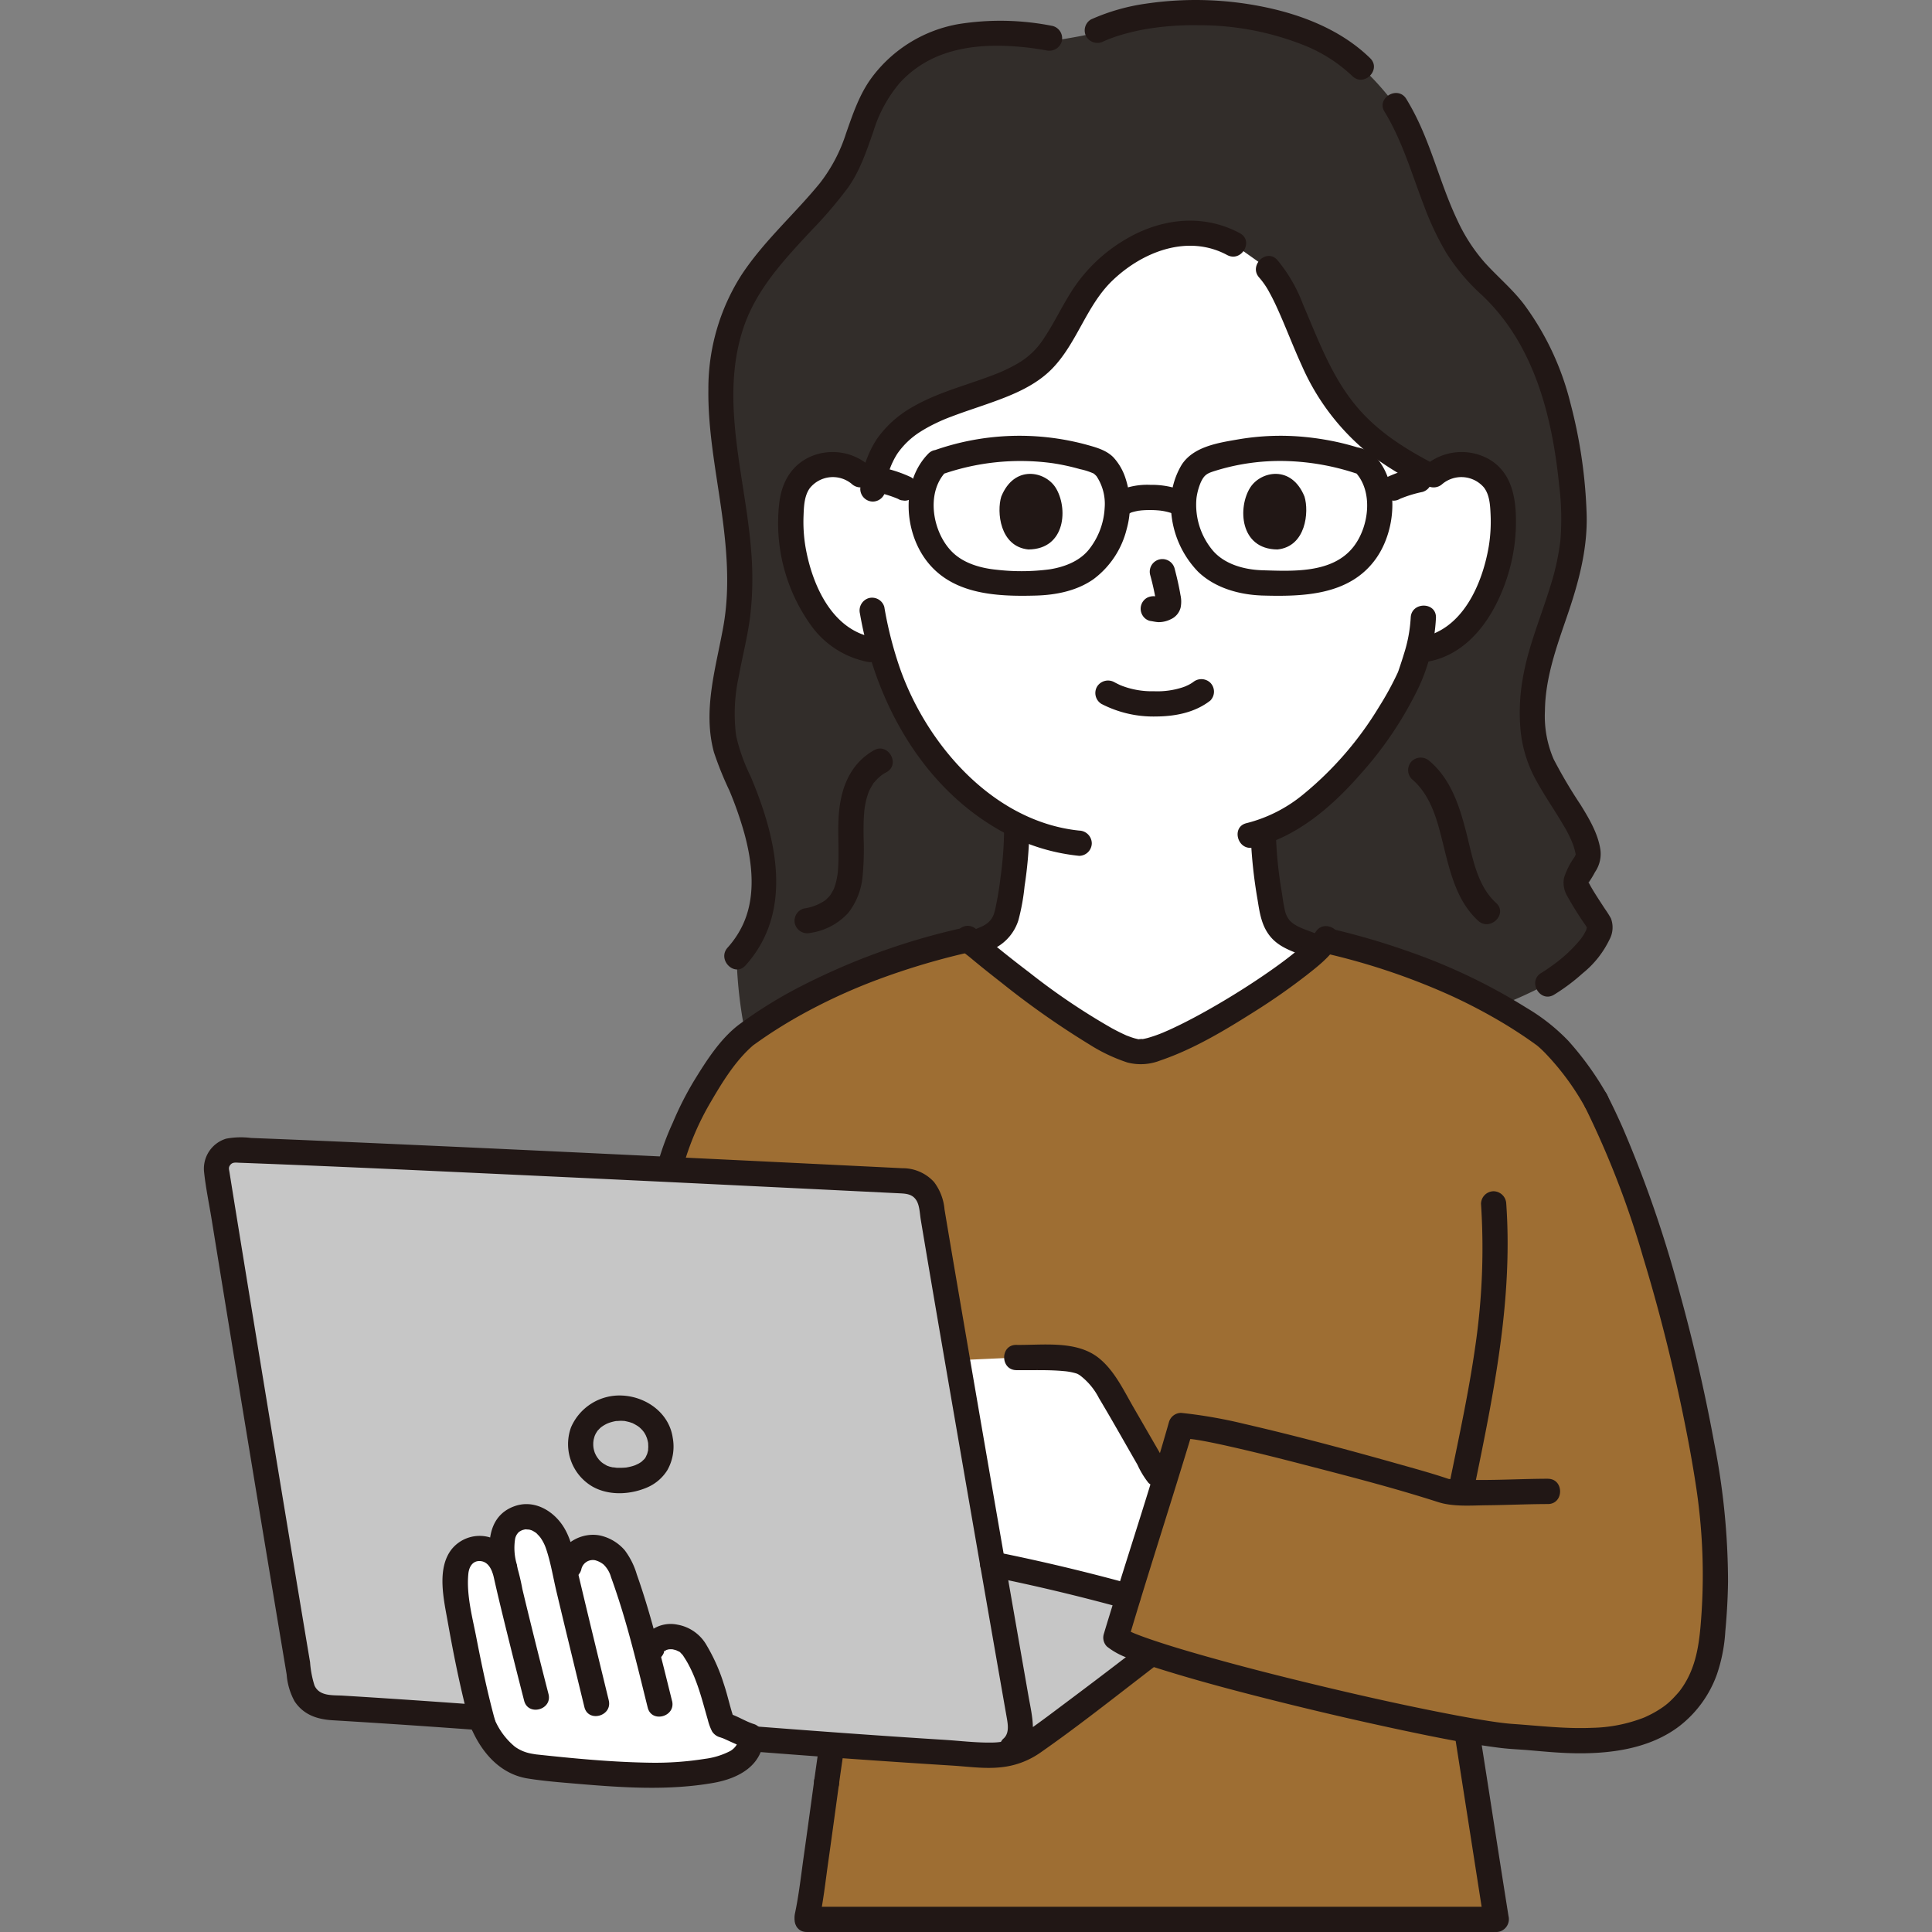 <!DOCTYPE svg PUBLIC "-//W3C//DTD SVG 1.1//EN" "http://www.w3.org/Graphics/SVG/1.1/DTD/svg11.dtd">
<!-- Uploaded to: SVG Repo, www.svgrepo.com, Transformed by: SVG Repo Mixer Tools -->
<svg width="800px" height="800px" viewBox="-38.75 0 367.21 367.21" xmlns="http://www.w3.org/2000/svg" fill="#000000">
<rect x="-38.75" y="0" width="367.21" height="367.21" fill="#808080" stroke="none"/>
<g id="SVGRepo_bgCarrier" stroke-width="0"/>
<g id="SVGRepo_tracerCarrier" stroke-linecap="round" stroke-linejoin="round"/>
<g id="SVGRepo_iconCarrier">
<defs>
<style>.a{fill:#322d2a;}.b{fill:#ffffff;}.c{fill:#211715;}.d{fill:#9e6e33;}.e{fill:#c6c6c6;}</style>
</defs>
<path class="a" d="M130.33,14.332a23.732,23.732,0,0,0-1.8,2.293c-3.656,5.3-4.206,12.151-7.98,17.555-4.358,6.24-12.63,12.968-17.261,20.829-12.289,20.859,2.573,42.6-2.572,66.355-1.557,7.186-3.749,16.094-.648,23.313,3.227,7.511,12.216,24.021,1.179,37.124a83.92,83.92,0,0,0,1.926,15.889c6.83,2.685,116.093-.873,116.093-.873a84.85,84.85,0,0,0,36.129-9.828c2.1-1.241,9.969-6.873,9.98-11.17,0-.3-4.484-6.556-4.573-7.761-.144-1.949,2.508-4.081,2.337-5.685-.676-6.364-9.046-14.178-10.225-21.562-2.757-17.267,8.753-27.321,7.409-44.843-1.214-15.815-4.529-31.555-16.4-42.2-10.815-9.7-10.549-23.229-17.452-33.745a51.736,51.736,0,0,0-6.5-7.262C206.421.76,181.865-.329,168.118,6.543c-1.363.328-4.419.828-5.629,1.046C153.264,5.754,139.109,4.446,130.33,14.332Z"/>
<path class="b" d="M195.693,46.4c-6.347-3.488-14.2-2.978-22.425,3.281-6.851,5.212-7.813,10.888-12.59,17.345-7.938,10.73-31.333,6.733-33.474,25.4l-2.389-2.154a8.116,8.116,0,0,0-6.493-1.9,7.665,7.665,0,0,0-5.51,3.663,10.824,10.824,0,0,0-1.135,4.359,32.477,32.477,0,0,0,3.311,17.211,20.632,20.632,0,0,0,5.336,7,13.676,13.676,0,0,0,6.363,2.868l2.074.318a55.206,55.206,0,0,0,10.522,20.541A48.011,48.011,0,0,0,154.5,156.811a72.66,72.66,0,0,1-1.154,13.023c-.653,3.727-.449,7.058-5.63,8.929-.166.06-.818.277-1.56.524,4.749,4.11,25.407,20.6,31.787,20.649,5.674.046,27.369-13.083,33.912-19.728-1.706-.665-3.537-1.377-3.724-1.445-5.182-1.871-4.977-5.2-5.63-8.929a73.8,73.8,0,0,1-1.15-11.79c14.326-5.022,26.048-24.555,28.029-29.934.288-.873.874-2.517,1.4-4.476l1.085-.166a13.681,13.681,0,0,0,6.363-2.868,20.658,20.658,0,0,0,5.336-7,32.467,32.467,0,0,0,3.31-17.211,10.839,10.839,0,0,0-1.134-4.359,7.665,7.665,0,0,0-5.51-3.663,8.038,8.038,0,0,0-6.88,2.278c-9.141-4.758-13.56-7.786-19-15.769-5.066-7.437-7.816-19.335-12.038-23.78Z"/>
<path class="c" d="M200.613,52.79a14.833,14.833,0,0,1,1.924,2.821c.74,1.338,1.381,2.73,1.994,4.13,1.421,3.243,2.685,6.553,4.162,9.771a44.31,44.31,0,0,0,11.963,16.067,60.918,60.918,0,0,0,9.665,6.18c2.722,1.459,5.149-2.683,2.423-4.145-5.564-2.982-10.579-6.332-14.477-11.382-4.287-5.553-6.627-12.055-9.38-18.429a28.934,28.934,0,0,0-4.88-8.407c-2.1-2.271-5.491,1.129-3.394,3.394Z"/>
<path class="c" d="M152.088,158.25a68.9,68.9,0,0,1-.666,8.477,62.674,62.674,0,0,1-1.04,6.214c-.047.187-.1.373-.154.557-.016.051-.211.611-.112.36s-.138.288-.164.337a5.822,5.822,0,0,1-.36.6c.185-.266-.066.081-.151.171a6.327,6.327,0,0,1-.453.444,6,6,0,0,1-1.063.666,32.446,32.446,0,0,1-4.605,1.634,2.456,2.456,0,0,0-1.676,2.952,2.423,2.423,0,0,0,2.952,1.676,37.077,37.077,0,0,0,5.893-2.191,9.048,9.048,0,0,0,4.332-5.259,40.84,40.84,0,0,0,1.169-6.469,79.035,79.035,0,0,0,.9-10.165c.06-3.09-4.74-3.09-4.8,0Z"/>
<path class="c" d="M198.949,158.25A91.894,91.894,0,0,0,200.27,171c.413,2.583.769,5.08,2.541,7.14,1.6,1.859,3.905,2.632,6.118,3.491,1.753.682,3.514,1.349,5.257,2.058a2.415,2.415,0,0,0,2.952-1.676,2.458,2.458,0,0,0-1.676-2.952c-1.541-.627-3.1-1.218-4.647-1.821s-3.353-1.11-4.441-2.3a4.508,4.508,0,0,1-.966-2.189c-.252-1.084-.372-2.194-.553-3.29a78.223,78.223,0,0,1-1.106-11.212c-.061-3.085-4.862-3.095-4.8,0Z"/>
<path class="c" d="M161.372,4.945a50.513,50.513,0,0,0-17.912-.372A26.2,26.2,0,0,0,126.9,14.8c-2.311,3.141-3.552,6.873-4.833,10.514a30.465,30.465,0,0,1-4.987,9.5c-4.849,5.934-10.677,11.022-14.91,17.462a40.111,40.111,0,0,0-6.28,21.7c-.1,7.539,1.337,15.006,2.4,22.441,1.065,7.456,1.782,15.157.448,22.627-1.409,7.889-3.969,15.924-1.79,23.941a63.972,63.972,0,0,0,2.925,7.25,69.346,69.346,0,0,1,2.86,8.186c1.558,5.715,2.264,12.248-.482,17.731a17.807,17.807,0,0,1-2.7,3.954c-2.062,2.291,1.322,5.7,3.394,3.394,9.31-10.341,5.825-24.465.948-35.987a35.037,35.037,0,0,1-2.721-7.612,32.749,32.749,0,0,1,.491-11.306c.7-3.889,1.717-7.7,2.192-11.634a61.871,61.871,0,0,0,.22-11.531c-.945-14.226-6.25-29.233-1.468-43.272,2.481-7.283,7.762-12.883,12.906-18.4a81.388,81.388,0,0,0,6.918-8.1c2.28-3.2,3.513-6.966,4.808-10.635a25.954,25.954,0,0,1,5.06-9.306,20.335,20.335,0,0,1,7.19-5.027c5.356-2.209,11.334-2.288,17.017-1.651,1.213.136,2.274.3,3.585.529A2.47,2.47,0,0,0,163.049,7.9a2.42,2.42,0,0,0-1.677-2.952Z"/>
<path class="c" d="M127.343,142.611c-4.976,2.85-6.548,8.037-6.734,13.46-.084,2.435.056,4.871.007,7.306-.012.585-.034,1.169-.076,1.752q-.029.4-.068.794c-.015.149-.032.3-.052.447.047-.352.009-.06-.027.127-.095.493-.19.983-.327,1.467-.067.235-.143.466-.222.7-.045.129-.095.259-.147.386.13-.316.05-.106-.052.079-.148.268-.293.532-.45.795-.053.087-.115.168-.171.252-.153.226.235-.253-.062.08-.186.208-.376.407-.575.6-.1.1-.211.191-.319.282.261-.221.016,0-.126.087a9.587,9.587,0,0,1-3.919,1.458,2.421,2.421,0,0,0-1.676,2.952,2.451,2.451,0,0,0,2.952,1.676,12.081,12.081,0,0,0,7.188-3.82,13.169,13.169,0,0,0,2.719-7.01,54.156,54.156,0,0,0,.185-7.351c-.015-1.261-.019-2.523.049-3.783q.045-.833.137-1.663c.055-.49.022-.164.007-.059.023-.154.046-.307.074-.46.055-.3.113-.6.182-.9a13.49,13.49,0,0,1,.561-1.835c.14-.358-.143.3.02-.043.08-.168.16-.335.247-.5.139-.265.3-.516.452-.771.311-.513.04-.139.371-.51.234-.262.47-.518.727-.757a6.417,6.417,0,0,1,1.548-1.091c2.68-1.535.265-5.684-2.423-4.145Z"/>
<path class="c" d="M224.409,21.234c3.387,5.56,5.161,11.8,7.485,17.834a55.156,55.156,0,0,0,4.2,8.91,38.187,38.187,0,0,0,6.731,8.027c9.981,9.33,13.44,23.032,14.766,36.18a51.379,51.379,0,0,1,.243,10.5,46.967,46.967,0,0,1-1.962,8.891c-1.781,5.807-4.209,11.439-5.207,17.463a36.914,36.914,0,0,0-.389,9.945,24.669,24.669,0,0,0,3.044,9.518c1.558,2.844,3.429,5.5,5.06,8.3a22.673,22.673,0,0,1,1.824,3.644,11.571,11.571,0,0,1,.52,1.863c.013.074.01.262.023.215.091-.355-.181.284-.239.386a13.921,13.921,0,0,0-1.987,3.944,4.944,4.944,0,0,0,.64,3.5,61.192,61.192,0,0,0,3.36,5.38c.2.3.377.619.584.913a1.557,1.557,0,0,1,.148.255c.013-.014-.22-.6-.239-.669-.065-.251.059-.375-.034-.275a3.775,3.775,0,0,0-.229.8c.107-.28-.14.276-.182.356a10.9,10.9,0,0,1-.895,1.4,27.358,27.358,0,0,1-5.4,5.01c-.676.492-1.366.97-2.084,1.4-2.65,1.583-.239,5.734,2.422,4.145a37.346,37.346,0,0,0,5.459-4.085,18.548,18.548,0,0,0,5.1-6.426,4.841,4.841,0,0,0,.259-4.013,18.719,18.719,0,0,0-1.121-1.775c-.637-.971-1.277-1.94-1.89-2.927-.259-.416-.515-.835-.758-1.261-.121-.212-.236-.428-.352-.643-.043-.081-.08-.166-.125-.247-.2-.353.026.137.052.146-.312-.1.154-.394-.065-.19-.06.056.084.151.045.211.023-.036.07-.254.093-.283a17.2,17.2,0,0,0,1.1-1.824,6.076,6.076,0,0,0,.973-4.567c-.513-2.944-2.153-5.688-3.7-8.2a92.278,92.278,0,0,1-5.134-8.687,20.636,20.636,0,0,1-1.657-9.18c.066-6.245,2.187-12.118,4.192-17.954,2.152-6.26,3.919-12.659,3.738-19.343a94.041,94.041,0,0,0-3.1-21.258,52.812,52.812,0,0,0-8.851-18.777c-2.218-2.885-4.943-5.156-7.375-7.829a33.143,33.143,0,0,1-5.272-8.15c-2.845-5.985-4.469-12.468-7.265-18.479a45.686,45.686,0,0,0-2.408-4.513c-1.6-2.634-5.758-.225-4.145,2.423Z"/>
<path class="c" d="M171.024,7.847a28.228,28.228,0,0,1,3.527-1.275,42.189,42.189,0,0,1,4.59-1.055,54.628,54.628,0,0,1,9.906-.721,53.7,53.7,0,0,1,20.268,3.89,28.734,28.734,0,0,1,8.965,5.771c2.209,2.162,5.607-1.229,3.394-3.394-5.31-5.195-12.529-8.113-19.7-9.641A64.569,64.569,0,0,0,179.2.674,38.924,38.924,0,0,0,168.6,3.7a2.42,2.42,0,0,0-.861,3.284,2.457,2.457,0,0,0,3.284.861Z"/>
<path class="c" d="M229.582,148.065c3.88,3.3,4.98,8.419,6.151,13.148,1.222,4.931,2.568,10.253,6.479,13.8,2.285,2.07,5.69-1.315,3.4-3.394-3.555-3.22-4.42-8.4-5.559-12.945-1.28-5.1-2.916-10.469-7.072-14a2.465,2.465,0,0,0-3.394,0,2.422,2.422,0,0,0,0,3.4Z"/>
<path class="c" d="M129.551,92.937a14.64,14.64,0,0,1,2.256-6.711,15.088,15.088,0,0,1,4.385-4.173,27.99,27.99,0,0,1,2.951-1.623,31.51,31.51,0,0,1,2.95-1.252c2.263-.865,4.57-1.607,6.855-2.411,4.383-1.54,8.994-3.311,12.3-6.717,4.759-4.909,6.479-11.97,11.446-16.734,5.731-5.5,14.343-8.852,21.791-4.848,2.721,1.463,5.148-2.68,2.423-4.145-7.334-3.942-15.64-2.716-22.507,1.649a30.262,30.262,0,0,0-9.158,8.9c-2.049,3.1-3.6,6.5-5.681,9.588a14.333,14.333,0,0,1-4.709,4.523,30.568,30.568,0,0,1-3.2,1.636c-.438.2-.076.04-.417.18q-.391.16-.786.315c-.608.239-1.22.467-1.835.69-4.828,1.745-9.9,3.119-14.331,5.788a20.476,20.476,0,0,0-6.411,5.908,19.892,19.892,0,0,0-3.113,9.434,2.417,2.417,0,0,0,2.4,2.4,2.454,2.454,0,0,0,2.4-2.4Z"/>
<path class="d" d="M264.6,209.237c-3.151-5.6-7.6-10.844-9.911-12.533-11.026-8.078-25.614-14.319-41.561-17.974-4.2,5.91-29.054,21.256-35.187,21.206-7.668-.062-35.956-23.861-32.478-21.393-16.275,3.626-31.178,9.944-42.394,18.161-2.307,1.689-6.222,6.935-9.373,12.533A75.6,75.6,0,0,0,88.8,221.026l32.983,84.108c.493,3.334-.4,13.565-2.791,29.077-.363,2.352-3.559,26.546-4.334,30.124a4.661,4.661,0,0,0-.073.475H245.651c-.428-2.682-4.085-26.121-5.463-34.885l-.112-1.089a79.4,79.4,0,0,0,9.463,1.265c7.561.256,32.559,5.629,36.9-16.7a111.557,111.557,0,0,0,.166-26.37c-1.623-15.042-9.964-54.363-22-77.79"/>
<path class="c" d="M120.67,339.42c1-7.29,2.176-14.554,2.956-21.874.455-4.272,1.074-8.763.471-13.05a2.414,2.414,0,0,0-2.952-1.676,2.461,2.461,0,0,0-1.676,2.952c-.134-.952,0,.114.009.35.022.366.031.733.035,1.1.009.872-.018,1.745-.057,2.616-.118,2.575-.357,5.145-.63,7.708-.735,6.893-1.845,13.733-2.785,20.6a2.484,2.484,0,0,0,1.677,2.953,2.418,2.418,0,0,0,2.952-1.677Z"/>
<path class="c" d="M116.972,364.974c.759-3.58,1.16-7.259,1.672-10.879.691-4.889,1.357-9.782,2.026-14.675a2.484,2.484,0,0,0-1.676-2.952,2.418,2.418,0,0,0-2.953,1.676c-.668,4.893-1.334,9.786-2.026,14.675-.511,3.62-.913,7.3-1.671,10.878-.639,3.014,3.987,4.3,4.628,1.277Z"/>
<path class="c" d="M237.874,330.563q2.394,15.234,4.769,30.469.345,2.208.694,4.416a2.419,2.419,0,0,0,2.953,1.677,2.46,2.46,0,0,0,1.676-2.953c-1.454-9.107-2.854-18.224-4.28-27.335q-.591-3.775-1.184-7.55a2.417,2.417,0,0,0-2.952-1.676,2.458,2.458,0,0,0-1.676,2.952Z"/>
<path class="c" d="M242.742,228.818a128.542,128.542,0,0,1-1.062,26.891c-1.217,8.624-3.065,17.141-4.815,25.669a2.459,2.459,0,0,0,1.676,2.952,2.424,2.424,0,0,0,2.952-1.676c3.652-17.788,7.321-35.57,6.049-53.836a2.457,2.457,0,0,0-2.4-2.4,2.421,2.421,0,0,0-2.4,2.4Z"/>
<path class="c" d="M213.205,181.212a126.791,126.791,0,0,1,23.587,7.919,102.751,102.751,0,0,1,10.181,5.337q2.44,1.465,4.784,3.084.553.384,1.1.776c.155.111.31.222.464.336.5.365-.237-.2.092.068.485.4.94.832,1.383,1.276a49.261,49.261,0,0,1,7.728,10.441c1.528,2.684,5.676.269,4.145-2.423a58.274,58.274,0,0,0-7.352-10.219,37.215,37.215,0,0,0-7.9-6.233A111.1,111.1,0,0,0,228.865,180.8a137.446,137.446,0,0,0-14.384-4.212c-3-.71-4.285,3.918-1.276,4.629Z"/>
<path class="c" d="M91.115,221.664A51.707,51.707,0,0,1,96.35,209.43c2.176-3.729,4.612-7.716,7.882-10.6.053-.048.368-.308.045-.052.2-.157.414-.3.618-.448q.626-.448,1.259-.886,1.448-1,2.935-1.934,2.891-1.824,5.91-3.43a108.128,108.128,0,0,1,12.907-5.829,135.97,135.97,0,0,1,16.641-5.037c3-.71,1.733-5.34-1.276-4.629a128.339,128.339,0,0,0-29.6,10.777,85.136,85.136,0,0,0-11.9,7.336c-3.615,2.711-6.263,6.914-8.6,10.707a61.886,61.886,0,0,0-4.054,8,51.816,51.816,0,0,0-2.627,6.985c-.805,2.986,3.824,4.26,4.629,1.276Z"/>
<path class="c" d="M142.762,178.364c-.2,1.474,1.892,2.8,2.846,3.6,1.959,1.638,3.958,3.23,5.975,4.8a160.572,160.572,0,0,0,16.785,11.791,32.164,32.164,0,0,0,7.163,3.389,10.085,10.085,0,0,0,6.249-.382c6.334-2.146,12.294-5.746,17.917-9.3a120.381,120.381,0,0,0,9.915-6.934c2.1-1.649,4.4-3.438,5.825-5.748,1.624-2.638-2.526-5.051-4.144-2.422-.091.148-.2.285-.289.432.15-.239.206-.232-.082.091-.338.379-.681.751-1.044,1.108-.9.881-1.856,1.7-2.833,2.488-2.087,1.687-4.885,3.651-7.445,5.339q-4.443,2.928-9.089,5.535c-1.465.82-2.945,1.612-4.446,2.363q-.948.474-1.907.923c-.32.149-.64.3-.963.44-.154.069-1.061.455-.65.285a26.6,26.6,0,0,1-3.182,1.128c-.418.113-.839.183-1.261.274.829-.178-.259-.045-.56-.045.283,0,.4.092-.047-.024-.182-.047-.365-.085-.546-.135-.518-.142-1.019-.333-1.521-.524-.357-.136.345.166-.263-.114-.265-.122-.53-.242-.793-.369-.6-.29-1.194-.6-1.78-.916a126.012,126.012,0,0,1-15.7-10.6c-2.206-1.673-4.532-3.5-6.889-5.436-.73-.6-1.457-1.2-2.171-1.822-.216-.188-.424-.387-.644-.57a2.348,2.348,0,0,0-.211-.2c-.019-.012-.031-.044-.051-.052.31.113.668,1.4.639,1.611a2.411,2.411,0,0,0-2.4-2.4,2.462,2.462,0,0,0-2.4,2.4Z"/>
<path class="c" d="M114.585,367.21H245.114c3.089,0,3.094-4.8,0-4.8H114.585c-3.088,0-3.093,4.8,0,4.8Z"/>
<path class="e" d="M2.589,220.92a3.534,3.534,0,0,1,3.458-2.343c27.277.964,106.246,4.85,127.3,5.889a5.144,5.144,0,0,1,4.825,4.308c3.126,18.955,14.566,84.791,17.6,101.9l.258,1.453a12.189,12.189,0,0,1-1.718.769,15.385,15.385,0,0,1-5.081.7c-43.851-2.522-82.152-6.509-125.747-9.092a5.42,5.42,0,0,1-5.034-4.5C14.854,298.71,5.6,242.566,2.43,222.665A3.515,3.515,0,0,1,2.589,220.92Z"/>
<path class="b" d="M150.16,258.219l-6.932.314c2.12,12.323,4.529,26.237,6.707,38.772,1,.2,1.606.327,1.606.327l7.74,1.57c2.58.58,9.61,2.36,16.46,4.253,2.04-6.6,4.916-15.859,7.073-22.859q-.8-.236-1.6-.465l-8.327-14.421c-1.448-2.508-3-5.127-5.506-6.583-2.453-1.428-10.121-1.052-12.958-1.1Z"/>
<path class="e" d="M152.829,313.919c-.876-5.015-1.858-10.66-2.893-16.616l1.606.326,7.743,1.575c4.487,1,22.4,5.637,29.385,8.178l-1.952,1.579c-8.914,7.216-25.22,19.489-29.075,22.177a14.216,14.216,0,0,1-1.618.991l-.257-1.45C155.119,327.014,154.085,321.114,152.829,313.919Z"/>
<path class="c" d="M155.308,333.9c3.458-2.812,2.092-7.72,1.439-11.444q-.858-4.9-1.712-9.792-2.157-12.353-4.3-24.707-4.318-24.9-8.569-49.8-.7-4.138-1.393-8.28a10.037,10.037,0,0,0-1.993-5.213,8.05,8.05,0,0,0-6.052-2.624q-8.055-.4-16.111-.792-24.662-1.206-49.324-2.374-24.633-1.161-49.271-2.224-4.527-.187-9.054-.361a15.287,15.287,0,0,0-4.734.135A5.954,5.954,0,0,0,.029,222.66c.311,3.045.96,6.092,1.448,9.113q.9,5.554,1.805,11.108,4.361,26.741,8.8,53.468,1.818,10.964,3.654,21.925a12.506,12.506,0,0,0,1.509,5.093c1.7,2.567,4.293,3.423,7.228,3.6q9.965.6,19.923,1.3c26,1.828,51.975,4.122,77.978,5.985q9.913.709,19.834,1.327c3.034.187,6.2.655,9.232.327a15.731,15.731,0,0,0,7.514-2.763c6.458-4.5,12.673-9.383,18.9-14.187,3.545-2.734,7.081-5.483,10.562-8.3a2.417,2.417,0,0,0,0-3.394,2.456,2.456,0,0,0-3.394,0c-6.941,5.613-14.053,11.019-21.2,16.37-2.414,1.808-4.82,3.641-7.3,5.365a11.365,11.365,0,0,1-6.406,2.2c-3.106.089-6.289-.319-9.39-.513-25.274-1.581-50.506-3.741-75.754-5.694C52.14,324,39.3,323.068,26.443,322.285c-1.911-.117-4.48.177-5.421-1.938a19.158,19.158,0,0,1-.838-4.407q-.822-4.9-1.638-9.8-4.279-25.7-8.489-51.408Q8.141,243.042,6.244,231.35q-.7-4.308-1.387-8.615c-.081-.508-.241-.867.219-1.39.429-.488,1.061-.365,1.666-.343q1.908.069,3.816.143c14.8.571,29.6,1.26,44.4,1.947q25.167,1.168,50.33,2.4,9.855.478,19.71.963l7.088.349c1.287.064,2.526.1,3.308,1.3.653,1,.671,2.563.866,3.733,2.424,14.523,4.942,29.031,7.449,43.54q4.087,23.646,8.222,47.284.338,1.929.677,3.858c.241,1.37.487,3.025-.694,3.986a2.415,2.415,0,0,0,0,3.394,2.456,2.456,0,0,0,3.394,0Z"/>
<path class="b" d="M57.375,298.985c-.521-2.459-2.549-5.181-5.9-4.571-2.1.382-3.455,2.151-3.613,4.679-.213,3.395.519,7.233,1.733,13.476.93,4.787,2.122,10.328,3.36,14.856,1.984,4.619,4.874,7.653,9.126,8.276,2.607.453,18.888,2.016,26.209,1.7,6.307-.641,15.772-.565,15.7-7.363-2.352-.694-4.429-2-5.34-2.159a15.938,15.938,0,0,1-.767-2.395c-1-4.181-3.593-11.809-6.148-13.507-2.051-1.364-5.557-1.386-6.589,1.353,0,0-.29.77-.734,1.956-.3-1.174-.608-2.395-.918-3.693a127.486,127.486,0,0,0-4.016-13.029,6.381,6.381,0,0,0-4.244-4.244c-2.194-.769-5.483.636-5.837,3.4l-.387,3.025L67.8,295.3c-1.368-6.09-5.207-7.747-8.012-6.752-3.154,1.119-3.82,4.492-2.618,9.444"/>
<path class="c" d="M87.47,313.966c-.184.448.166-.638.087-.087.2-.185.2-.2-.013-.037a3.417,3.417,0,0,1,.35-.219c.248-.123.246-.125,0-.007a3.982,3.982,0,0,1,.4-.114c.279-.052.275-.057-.011-.012.142-.012.285-.018.428-.018s.288,0,.431.017c-.279-.047-.276-.045.006.005.283.069.558.139.834.231-.476-.159.279.154.381.211.336.191.276.263.042.008.149.161.318.312.471.471.08.091.158.183.234.278q-.27-.352-.025-.019c.316.492.633.976.913,1.49a25.322,25.322,0,0,1,1.489,3.259c.949,2.46,1.573,4.979,2.307,7.5a9.936,9.936,0,0,0,.8,2.162,2.605,2.605,0,0,0,1.568,1.131c.094.034.778.292.3.087,1.564.673,3.07,1.451,4.7,1.98a2.4,2.4,0,0,0,1.276-4.629c-1.733-.563-3.352-1.715-5.128-2.095l1.676,1.676c-.919-2.329-1.365-4.837-2.178-7.21a34.3,34.3,0,0,0-3.223-7.257,7.945,7.945,0,0,0-5.58-3.974,6.279,6.279,0,0,0-7.151,3.893,2.415,2.415,0,0,0,1.676,2.953,2.46,2.46,0,0,0,2.952-1.677Z"/>
<path class="c" d="M88.983,323.285c-2.008-8.063-3.923-16.208-6.7-24.045A14.356,14.356,0,0,0,80,294.662a8.661,8.661,0,0,0-4.637-2.8c-3.537-.761-7.631,1.519-8.265,5.211a2.47,2.47,0,0,0,1.676,2.952,2.419,2.419,0,0,0,2.953-1.676,2.24,2.24,0,0,1,2.626-1.8,4.325,4.325,0,0,1,1.61.81,5.306,5.306,0,0,1,1.421,2.4c.516,1.418,1,2.847,1.464,4.282,2.177,6.726,3.8,13.662,5.511,20.52.746,3,5.376,1.727,4.629-1.276Z"/>
<path class="c" d="M76.957,323.179c-1.909-7.84-3.822-15.68-5.683-23.532-.777-3.277-1.213-7.021-3.172-9.837-2.02-2.905-5.55-4.8-9.082-3.523-5.266,1.9-5.244,7.743-4.165,12.347.705,3.006,5.334,1.734,4.628-1.276a11.024,11.024,0,0,1-.324-4.883,2.366,2.366,0,0,1,.584-1.153c.225-.227.028-.093.407-.307a2.007,2.007,0,0,1,.663-.268,3.385,3.385,0,0,1,.4-.085c-.117.019-.461.012-.023.024.169,0,.9.086.413-.006a5.147,5.147,0,0,1,.742.2c.358.126-.291-.152.056.029.177.091.349.188.516.3a1.785,1.785,0,0,1,.5.425,5.986,5.986,0,0,1,.547.609,8.086,8.086,0,0,1,1.084,2.15c.886,2.61,1.331,5.439,1.969,8.119q1.27,5.331,2.564,10.656,1.367,5.646,2.742,11.29c.73,3,5.36,1.729,4.629-1.276Z"/>
<path class="c" d="M50.888,328.636c2.009,4.578,5.491,8.565,10.643,9.394,3.149.506,6.353.75,9.528,1.019,8.579.725,17.227,1.317,25.762-.177,4.781-.837,9.41-3.273,9.579-8.689.1-3.089-4.7-3.086-4.8,0a2.731,2.731,0,0,1-.427,1.587,3.522,3.522,0,0,1-1.1,1.026,14.36,14.36,0,0,1-4.83,1.5,60.115,60.115,0,0,1-10.39.738c-7.267-.107-14.518-.8-21.738-1.582-.331-.036.512.086-.121-.019-.367-.061-.733-.116-1.095-.2A7.575,7.575,0,0,1,59.129,332a13.568,13.568,0,0,1-4.1-5.786,2.416,2.416,0,0,0-3.283-.861,2.46,2.46,0,0,0-.861,3.284Z"/>
<path class="c" d="M65.5,321.976q-1.722-6.687-3.373-13.391-.81-3.282-1.595-6.57a42.18,42.18,0,0,0-1.132-4.666,7.972,7.972,0,0,0-5.175-5.183,6.844,6.844,0,0,0-7.159,2.329c-2.857,3.7-1.459,9.57-.712,13.767,1.181,6.643,2.528,13.287,4.3,19.8.808,2.977,5.44,1.714,4.628-1.276-1.393-5.134-2.485-10.345-3.5-15.565-.753-3.88-1.916-8.136-1.51-12.129.139-1.371.887-2.536,2.358-2.372,1.563.174,2.2,1.847,2.487,3.142.746,3.344,1.562,6.672,2.382,10q1.654,6.7,3.374,13.391c.77,2.989,5.4,1.722,4.628-1.276Z"/>
<path class="c" d="M79.468,270.053c.188.009.376.026.564.038-.557-.035-.139-.025.016.008.339.073.674.144,1.006.249.12.038.237.084.356.121.586.184-.421-.238.12.05a11.113,11.113,0,0,1,.979.557c.015.009.493.381.212.144s.18.168.189.176a9.118,9.118,0,0,1,.651.682c-.377-.425.019.035.079.126.089.134.172.272.251.412s.15.288.224.433c-.255-.5.045.134.086.261a6.83,6.83,0,0,1,.261,1.112c-.067-.47-.014-.083-.014.01,0,.226.021.451.017.678a3.418,3.418,0,0,0-.025.5c.05.337.125-.519,0,.028-.083.355-.175.689-.289,1.034.2-.606-.1.157-.2.33-.085.139-.179.271-.275.4.346-.482.128-.16.015-.053-.214.2-.418.407-.643.6.052-.045.445-.3.1-.09-.183.113-.36.234-.548.338-.159.089-.96.419-.307.176-.257.1-.512.191-.775.27s-.531.146-.8.2c-.162.034-.325.06-.487.091-.525.1.476-.035-.015,0a14.113,14.113,0,0,1-1.769.043,5.17,5.17,0,0,0-.767-.066c.529-.061.356.057.1,0-.23-.048-.457-.1-.683-.162-.157-.047-.312-.12-.47-.161-.34-.088.449.266-.061-.038-.283-.169-.568-.327-.845-.509.457.3-.055-.049-.13-.117-.123-.109-.241-.224-.356-.342s-.221-.244-.331-.368c.357.4-.085-.129-.152-.235-.089-.14-.174-.283-.253-.43-.042-.077-.3-.678-.1-.156a7.341,7.341,0,0,1-.3-.972s-.121-.663-.067-.294-.017-.312-.017-.31q-.013-.322,0-.645c.006-.114.1-.737.012-.242a7.706,7.706,0,0,1,.339-1.251c-.186.512.054-.081.1-.162.095-.174.207-.335.31-.5.314-.52-.324.3.1-.13.137-.137.262-.283.4-.416s.285-.259.435-.379c-.43.342.035,0,.14-.071a8.823,8.823,0,0,1,1.014-.545c-.534.249.042-.006.138-.039.18-.062.363-.118.546-.168s.367-.094.552-.132c.123-.025.246-.048.37-.068q-.45.056-.177.025c.392,0,.783-.055,1.179-.047a2.422,2.422,0,0,0,2.4-2.4,2.448,2.448,0,0,0-2.4-2.4,10.03,10.03,0,0,0-9.7,6.066,9.339,9.339,0,0,0,4.107,11.246c3.126,1.762,7.2,1.536,10.414.139a8.448,8.448,0,0,0,3.8-3.275,9.127,9.127,0,0,0,1.016-6.177c-.7-4.725-5.069-7.8-9.638-8a2.417,2.417,0,0,0-2.4,2.4A2.45,2.45,0,0,0,79.468,270.053Z"/>
<path class="c" d="M235.429,91.961a5.642,5.642,0,0,1,7.864.691c1.081,1.392,1.189,3.371,1.264,5.057a29.111,29.111,0,0,1-.349,6.186c-1.228,7.161-5.006,15.888-12.985,17.259a2.419,2.419,0,0,0-1.676,2.952,2.455,2.455,0,0,0,2.952,1.676c8.2-1.409,13.087-9.122,15.36-16.515a34.292,34.292,0,0,0,1.461-12.22c-.26-3.975-1.464-7.714-5.118-9.8a10.619,10.619,0,0,0-12.167,1.315,2.421,2.421,0,0,0,0,3.394,2.449,2.449,0,0,0,3.394,0Z"/>
<path class="c" d="M229.378,117.426a27.385,27.385,0,0,1-1.29,6.88c-.259.866-.543,1.724-.831,2.581-.077.232-.152.465-.236.694-.036.1-.08.19-.113.288-.173.5.14-.309.029-.068a57.989,57.989,0,0,1-3.591,6.57,64.7,64.7,0,0,1-14.45,16.666,27.493,27.493,0,0,1-10.7,5.414c-3.01.691-1.736,5.32,1.276,4.628,8.082-1.856,14.852-7.668,20.191-13.758a69.885,69.885,0,0,0,11.267-16.755,35.512,35.512,0,0,0,3.249-13.14c.1-3.09-4.7-3.086-4.8,0Z"/>
<path class="c" d="M126.512,88.567a10.579,10.579,0,0,0-10.893-1.912c-3.859,1.584-5.761,4.9-6.253,8.916a33.308,33.308,0,0,0,5.823,23,17.359,17.359,0,0,0,10.86,7.207A2.47,2.47,0,0,0,129,124.106a2.419,2.419,0,0,0-1.676-2.952c-7.979-1.371-11.758-10.1-12.986-17.259a29.05,29.05,0,0,1-.356-5.965c.063-1.7.144-3.694,1.175-5.133a5.612,5.612,0,0,1,7.96-.836,2.463,2.463,0,0,0,3.394,0,2.421,2.421,0,0,0,0-3.394Z"/>
<path class="c" d="M124.7,116.635c2.95,17.027,12.174,33.7,27.947,41.923a37.9,37.9,0,0,0,13.716,4.109,2.416,2.416,0,0,0,2.4-2.4,2.454,2.454,0,0,0-2.4-2.4c-16.286-1.687-28.98-16.284-34.1-30.955a72.74,72.74,0,0,1-2.934-11.553,2.419,2.419,0,0,0-2.952-1.676,2.455,2.455,0,0,0-1.676,2.952Z"/>
<path class="c" d="M191.569,280.851q-4.824-1.625-9.715-3.035l1.434,1.1-6.612-11.451c-1.847-3.2-3.562-6.868-6.472-9.258-4.261-3.5-10.627-2.513-15.779-2.585-3.09-.043-3.092,4.757,0,4.8,3.013.042,6.03-.1,9.036.183a11.5,11.5,0,0,1,1.874.308c.228.057.455.121.676.2.272.1.27.1,0,0a5.683,5.683,0,0,1,.5.295,12.608,12.608,0,0,1,3.607,4.316c2.5,4.176,4.88,8.435,7.315,12.652a16.665,16.665,0,0,0,2.09,3.455c.8.8,2.338.986,3.385,1.3q3.716,1.111,7.389,2.352c2.935.987,4.194-3.647,1.276-4.628Z"/>
<path class="d" d="M183.534,278.255c1.057-3.443,1.855-6.068,2.151-7.115l.057-.2,2.092.2c7.146.68,41.1,9.894,48.259,12.32L225.854,326c-21.677-4.688-49.671-12.05-52.507-14.736C174.322,307.962,180.211,289.074,183.534,278.255Z"/>
<path class="c" d="M255.459,281.06c-3.348.006-6.693.149-10.04.208-1.732.031-3.464.044-5.2.009-.806-.017-1.611-.043-2.416-.089-.349-.02-.7-.046-1.046-.07-.019,0-.541-.088-.235-.017.238.055-.016-.029-.06-.044-3.263-1.1-6.594-2-9.905-2.937-9.579-2.7-19.206-5.272-28.9-7.508a91.377,91.377,0,0,0-11.915-2.071,2.415,2.415,0,0,0-2.314,1.762c-3.234,11.4-6.965,22.679-10.461,34-.65,2.1-1.309,4.207-1.934,6.32a2.382,2.382,0,0,0,.617,2.335,13.86,13.86,0,0,0,4.472,2.333c2.351.916,4.762,1.681,7.174,2.42,6.949,2.13,13.989,3.969,21.04,5.729q11.82,2.95,23.742,5.482c6.076,1.279,12.184,2.53,18.35,3.3,1.836.228,3.679.285,5.521.445,2.79.243,5.577.508,8.379.566,6.905.142,14.381-.812,20.044-5.094a21.679,21.679,0,0,0,7.19-9.85,30.839,30.839,0,0,0,1.614-8.217c.288-3.131.474-6.271.516-9.416a136.87,136.87,0,0,0-2.642-26.48c-1.794-9.789-4.059-19.5-6.72-29.09a226.54,226.54,0,0,0-10.6-30.608q-1.437-3.27-3.058-6.453c-1.408-2.75-5.551-.324-4.145,2.423A172.675,172.675,0,0,1,273.5,238.79c2.974,9.733,5.466,19.618,7.538,29.582.85,4.087,1.628,8.19,2.289,12.311q.194,1.206.371,2.413c.056.377.109.754.162,1.131.009.065.108.8.032.229q.042.313.082.627.408,3.2.64,6.42a110.886,110.886,0,0,1-.115,17.2c-.384,4.684-1.154,9.009-4.05,12.764-.147.191-.989,1.132-1.435,1.565a12.122,12.122,0,0,1-1.731,1.452,19.364,19.364,0,0,1-2.006,1.225c-.379.2-.766.385-1.155.568a8.738,8.738,0,0,1-.939.38A28.471,28.471,0,0,1,263.9,328.4c-5.052.226-10.094-.389-15.126-.736-.934-.065-1.862-.178-2.791-.3-.521-.065.458.064.1.014l-.394-.055c-.273-.039-.546-.078-.819-.119q-.972-.146-1.943-.305c-3.065-.5-6.118-1.085-9.163-1.695-7.5-1.5-14.972-3.192-22.413-4.982-7.412-1.783-14.806-3.664-22.137-5.763-2.782-.8-5.558-1.623-8.3-2.539-1.1-.365-2.188-.744-3.267-1.157-.207-.08-.413-.162-.62-.243-.186-.073-.881-.384-.106-.037-.353-.158-.708-.308-1.055-.479-.249-.124-.49-.26-.733-.395-.1-.052-.184-.139-.283-.182-.4-.171.546.468.189.139l.617,2.335c3.387-11.447,7.062-22.811,10.56-34.225.622-2.029,1.256-4.056,1.835-6.1l-2.314,1.762c.687.066,1.375.125,2.061.2.306.032.887.123.186.012.663.105,1.324.206,1.984.328,1.751.324,3.492.7,5.229,1.095,4.764,1.075,9.5,2.269,14.23,3.5,8.419,2.183,16.882,4.361,25.164,7.025,2.907.935,6.376.629,9.4.6,3.822-.041,7.641-.222,11.464-.229,3.088-.006,3.094-4.806,0-4.8Z"/>
<path class="c" d="M149.293,299.616c8.691,1.748,17.248,3.792,25.8,6.15,2.982.823,4.255-3.807,1.276-4.628-8.552-2.359-17.109-4.4-25.8-6.15a2.461,2.461,0,0,0-2.952,1.676,2.422,2.422,0,0,0,1.676,2.952Z"/>
<path class="c" d="M201.017,113.186c7.916.23,16.859.028,21.851-7.144,3.8-5.464,4.465-14.733-.588-19.654a7.362,7.362,0,0,0-3.085-1.374q-1.6-.49-3.227-.87a53.023,53.023,0,0,0-6.592-1.08,47.633,47.633,0,0,0-12.956.478c-3.746.645-8.349,1.37-10.568,4.787a14.579,14.579,0,0,0-2.018,8.608,18.333,18.333,0,0,0,5.15,11.745c3.18,3.051,7.722,4.336,12.033,4.5,3.089.12,3.084-4.681,0-4.8-3.323-.13-7.018-1.133-9.256-3.75a13.524,13.524,0,0,1-3.1-9.944,11.491,11.491,0,0,1,.776-2.915c.721-1.623,1.324-1.834,2.984-2.347a41.474,41.474,0,0,1,12.925-1.806,46.218,46.218,0,0,1,14.472,2.645l-1.059-.618c3.557,3.657,2.725,10.423-.228,14.238-4.013,5.184-11.68,4.666-17.514,4.5C197.927,108.3,197.93,113.1,201.017,113.186Z"/>
<path class="c" d="M140,90.269a45,45,0,0,1,21.231-2.242,41.28,41.28,0,0,1,5.3,1.145,12.416,12.416,0,0,1,2.595.833,5.182,5.182,0,0,1,.535.5,9.5,9.5,0,0,1,1.547,6.05,13.836,13.836,0,0,1-3.03,7.941c-1.806,2.212-4.672,3.283-7.422,3.716a41.031,41.031,0,0,1-10.107.075c-2.881-.284-6-1.137-8.176-3.144-3.938-3.636-5.384-11.41-1.41-15.5,2.155-2.215-1.236-5.613-3.394-3.394-4.967,5.106-4.672,13.942-.808,19.649,4.8,7.081,13.53,7.521,21.306,7.3,3.795-.109,7.753-.891,10.917-3.112a16.9,16.9,0,0,0,6.3-9.483,16.508,16.508,0,0,0-.156-9.518,10.707,10.707,0,0,0-2.355-4.16c-1.4-1.423-3.419-1.927-5.286-2.448a48.7,48.7,0,0,0-28.861,1.157,2.46,2.46,0,0,0-1.677,2.952A2.423,2.423,0,0,0,140,90.269Z"/>
<path class="c" d="M176.146,97.465c.486-.243-.562.2-.026,0,.171-.063.345-.118.521-.167.369-.1.745-.175,1.123-.241.176-.031.526-.03-.19.021.088-.007.176-.022.263-.031q.336-.038.675-.06.7-.047,1.4-.041.666,0,1.332.053.342.025.684.064c.174.019.535.108-.172-.028.086.017.174.025.261.039.409.064.816.145,1.217.249.164.043.328.09.489.142.2.066.884.354.054,0a2.628,2.628,0,0,0,1.849.242,2.45,2.45,0,0,0,1.435-1.1c.547-1.035.369-2.751-.861-3.284a16,16,0,0,0-6.288-1.169,13.63,13.63,0,0,0-6.183,1.169,2.416,2.416,0,0,0-.861,3.284,2.458,2.458,0,0,0,3.283.861Z"/>
<path class="c" d="M227.3,94.834l.253-.11-.574.242a23.33,23.33,0,0,1,4.626-1.461,2.422,2.422,0,0,0,1.434-1.1,2.4,2.4,0,0,0-.861-3.284,2.683,2.683,0,0,0-1.849-.242,25.1,25.1,0,0,0-5.452,1.814,2.4,2.4,0,0,0-1.1,1.434,2.457,2.457,0,0,0,.242,1.849,2.422,2.422,0,0,0,1.435,1.1l.638.086a2.385,2.385,0,0,0,1.211-.328Z"/>
<path class="c" d="M134.377,90.69a25.093,25.093,0,0,0-5.451-1.814,2.573,2.573,0,0,0-1.849.242,2.4,2.4,0,0,0-.861,3.284,2.368,2.368,0,0,0,1.434,1.1,23.321,23.321,0,0,1,4.625,1.461l-.573-.242.253.11a1.774,1.774,0,0,0,.892.285,1.812,1.812,0,0,0,.957-.043,2.445,2.445,0,0,0,1.434-1.1,2.418,2.418,0,0,0,.242-1.849,2.326,2.326,0,0,0-1.1-1.434Z"/>
<path class="c" d="M170.622,133.8a21.415,21.415,0,0,0,10.319,2.382c3.669-.023,7.407-.732,10.349-3.025a2.413,2.413,0,0,0,0-3.394,2.462,2.462,0,0,0-3.394,0c.708-.552.088-.081-.093.036-.21.134-.427.259-.648.375-.151.079-.908.4-.315.17-.3.113-.592.228-.894.325a15.5,15.5,0,0,1-5.342.714,16.137,16.137,0,0,1-5.1-.687c-.327-.1-.647-.215-.97-.326-.105-.036-.206-.09-.312-.121.588.173.161.072.007,0-.4-.188-.8-.385-1.188-.592a2.451,2.451,0,0,0-3.283.861,2.426,2.426,0,0,0,.861,3.283Z"/>
<path class="c" d="M179.868,109.3a49.254,49.254,0,0,1,1.158,5.3l-.086-.638a3.2,3.2,0,0,1,.02.731l.086-.638a1.86,1.86,0,0,1-.081.329l.242-.573a1.312,1.312,0,0,1-.116.211l.375-.486a1.076,1.076,0,0,1-.173.171l.486-.375a3.5,3.5,0,0,1-.419.222l.573-.242a3.064,3.064,0,0,1-.707.206l.638-.086a2.783,2.783,0,0,1-.664,0l.638.086c-.25-.035-.5-.1-.746-.13a2.655,2.655,0,0,0-1.849.242,2.4,2.4,0,0,0-.861,3.284,2.3,2.3,0,0,0,1.434,1.1c.542.073,1.067.212,1.618.236a5.112,5.112,0,0,0,2.348-.554,3.322,3.322,0,0,0,1.862-2.2,5.656,5.656,0,0,0-.026-2.4c-.288-1.706-.682-3.4-1.121-5.071a2.4,2.4,0,0,0-4.629,1.276Z"/>
<path class="c" d="M151.559,94.387c-.884,2.874-.308,9.486,5.138,10.049,7.2-.043,7.579-8.037,5.157-11.8C159.87,89.563,154.038,88.283,151.559,94.387Z"/>
<path class="c" d="M209.192,94.387c.885,2.874.308,9.486-5.137,10.049-7.2-.044-7.58-8.038-5.157-11.8C200.881,89.563,206.714,88.283,209.192,94.387Z"/>
</g>
</svg>